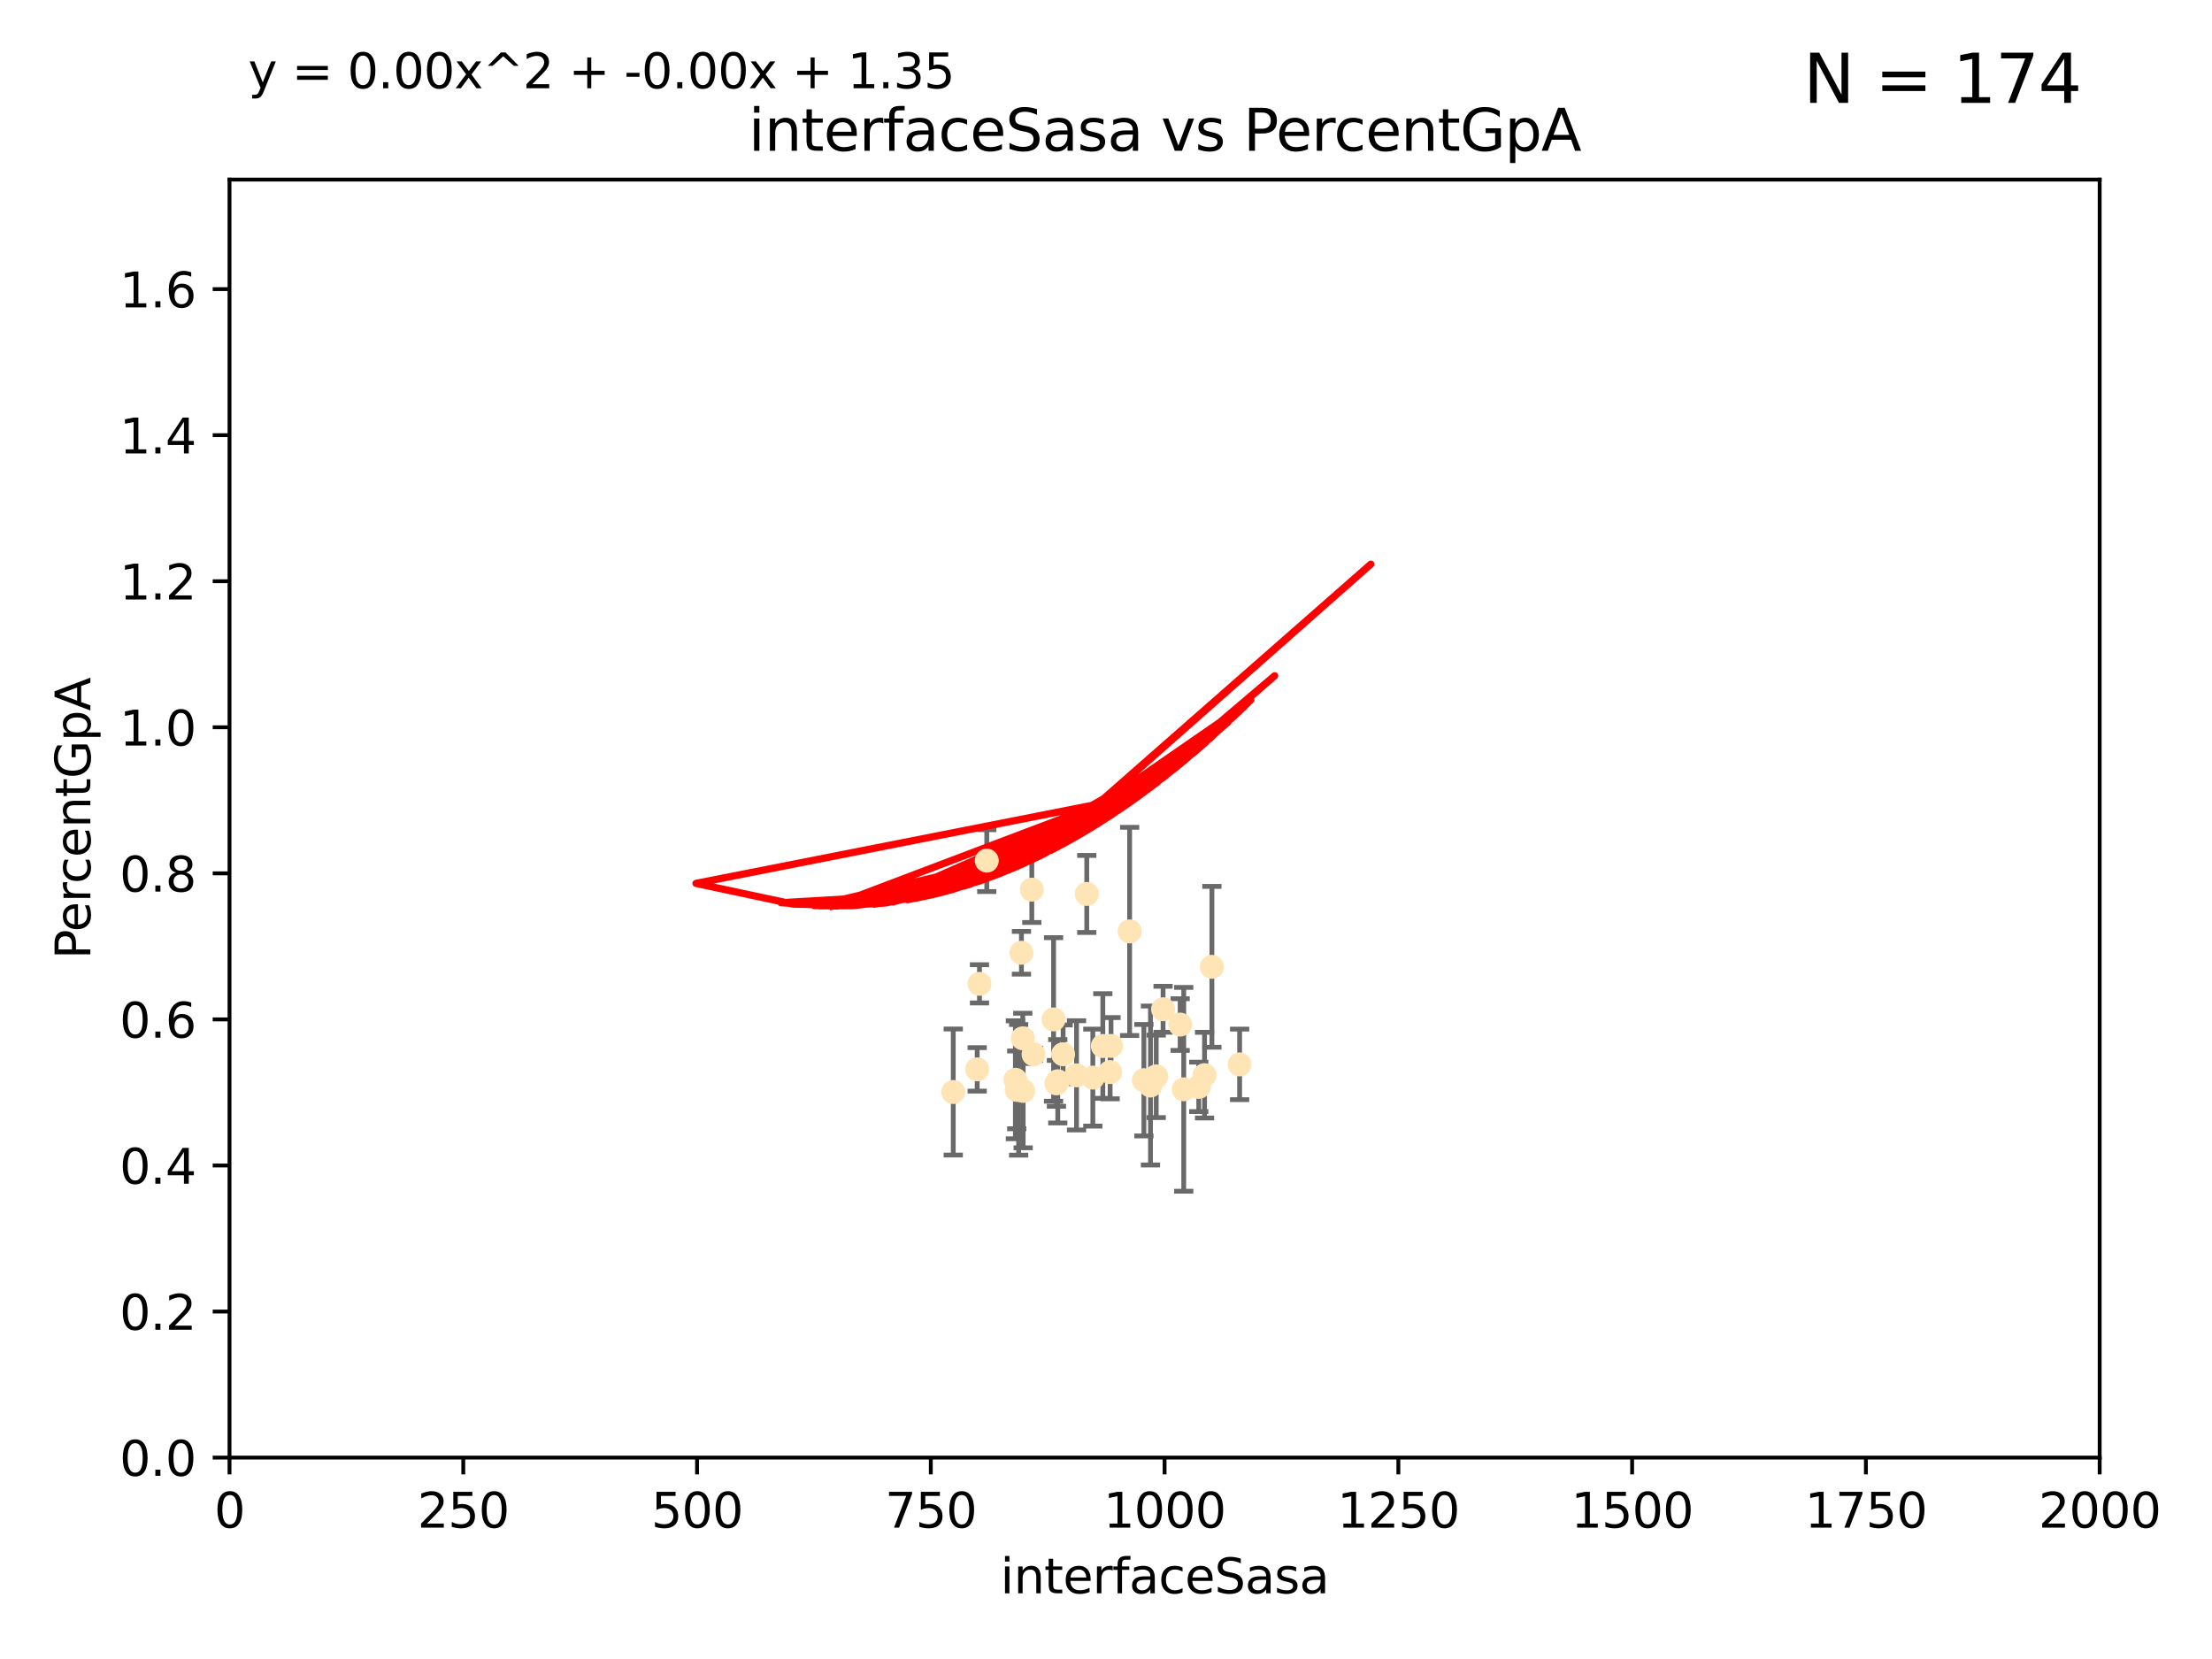 <?xml version="1.0" encoding="utf-8" standalone="no"?>
<!DOCTYPE svg PUBLIC "-//W3C//DTD SVG 1.1//EN"
  "http://www.w3.org/Graphics/SVG/1.1/DTD/svg11.dtd">
<svg xmlns:xlink="http://www.w3.org/1999/xlink" width="460.8pt" height="345.6pt" viewBox="0 0 460.8 345.6" xmlns="http://www.w3.org/2000/svg" version="1.1">
 <defs>
  <style type="text/css">*{stroke-linejoin: round; stroke-linecap: butt}</style>
 </defs>
 <g id="figure_1">
  <g id="patch_1">
   <path d="M 0 345.6 
L 460.8 345.6 
L 460.8 0 
L 0 0 
z
" style="fill: #ffffff"/>
  </g>
  <g id="axes_1">
   <g id="patch_2">
    <path d="M 47.81 303.64 
L 437.4 303.64 
L 437.4 37.411 
L 47.81 37.411 
z
" style="fill: #ffffff"/>
   </g>
   <g id="PathCollection_1">
    <defs>
     <path id="m15c757bbe6" d="M 0 1.118 
C 0.297 1.118 0.581 1 0.791 0.791 
C 1 0.581 1.118 0.297 1.118 0 
C 1.118 -0.297 1 -0.581 0.791 -0.791 
C 0.581 -1 0.297 -1.118 0 -1.118 
C -0.297 -1.118 -0.581 -1 -0.791 -0.791 
C -1 -0.581 -1.118 -0.297 -1.118 0 
C -1.118 0.297 -1 0.581 -0.791 0.791 
C -0.581 1 -0.297 1.118 0 1.118 
z
" style="stroke: #ffe4b5"/>
    </defs>
    <g clip-path="url(#pe34638063a)">
     <use xlink:href="#m15c757bbe6" x="249.725" y="226.411" style="fill: #ffe4b5; stroke: #ffe4b5"/>
     <use xlink:href="#m15c757bbe6" x="258.235" y="221.731" style="fill: #ffe4b5; stroke: #ffe4b5"/>
     <use xlink:href="#m15c757bbe6" x="226.392" y="186.224" style="fill: #ffe4b5; stroke: #ffe4b5"/>
     <use xlink:href="#m15c757bbe6" x="250.931" y="223.977" style="fill: #ffe4b5; stroke: #ffe4b5"/>
     <use xlink:href="#m15c757bbe6" x="220.354" y="225.249" style="fill: #ffe4b5; stroke: #ffe4b5"/>
     <use xlink:href="#m15c757bbe6" x="221.466" y="219.624" style="fill: #ffe4b5; stroke: #ffe4b5"/>
     <use xlink:href="#m15c757bbe6" x="239.666" y="226.135" style="fill: #ffe4b5; stroke: #ffe4b5"/>
     <use xlink:href="#m15c757bbe6" x="205.561" y="179.285" style="fill: #ffe4b5; stroke: #ffe4b5"/>
     <use xlink:href="#m15c757bbe6" x="227.656" y="224.484" style="fill: #ffe4b5; stroke: #ffe4b5"/>
     <use xlink:href="#m15c757bbe6" x="231.256" y="223.332" style="fill: #ffe4b5; stroke: #ffe4b5"/>
     <use xlink:href="#m15c757bbe6" x="220.073" y="225.686" style="fill: #ffe4b5; stroke: #ffe4b5"/>
     <use xlink:href="#m15c757bbe6" x="242.291" y="210.247" style="fill: #ffe4b5; stroke: #ffe4b5"/>
     <use xlink:href="#m15c757bbe6" x="215.312" y="219.631" style="fill: #ffe4b5; stroke: #ffe4b5"/>
     <use xlink:href="#m15c757bbe6" x="212.786" y="198.481" style="fill: #ffe4b5; stroke: #ffe4b5"/>
     <use xlink:href="#m15c757bbe6" x="204.043" y="204.951" style="fill: #ffe4b5; stroke: #ffe4b5"/>
     <use xlink:href="#m15c757bbe6" x="213.062" y="216.303" style="fill: #ffe4b5; stroke: #ffe4b5"/>
     <use xlink:href="#m15c757bbe6" x="212.201" y="227.029" style="fill: #ffe4b5; stroke: #ffe4b5"/>
     <use xlink:href="#m15c757bbe6" x="238.296" y="225.021" style="fill: #ffe4b5; stroke: #ffe4b5"/>
     <use xlink:href="#m15c757bbe6" x="211.804" y="227.043" style="fill: #ffe4b5; stroke: #ffe4b5"/>
     <use xlink:href="#m15c757bbe6" x="231.445" y="217.887" style="fill: #ffe4b5; stroke: #ffe4b5"/>
     <use xlink:href="#m15c757bbe6" x="235.322" y="194.031" style="fill: #ffe4b5; stroke: #ffe4b5"/>
     <use xlink:href="#m15c757bbe6" x="246.594" y="226.92" style="fill: #ffe4b5; stroke: #ffe4b5"/>
     <use xlink:href="#m15c757bbe6" x="211.525" y="224.942" style="fill: #ffe4b5; stroke: #ffe4b5"/>
     <use xlink:href="#m15c757bbe6" x="240.862" y="224.228" style="fill: #ffe4b5; stroke: #ffe4b5"/>
     <use xlink:href="#m15c757bbe6" x="229.739" y="217.903" style="fill: #ffe4b5; stroke: #ffe4b5"/>
     <use xlink:href="#m15c757bbe6" x="214.944" y="185.331" style="fill: #ffe4b5; stroke: #ffe4b5"/>
     <use xlink:href="#m15c757bbe6" x="213.144" y="227.252" style="fill: #ffe4b5; stroke: #ffe4b5"/>
     <use xlink:href="#m15c757bbe6" x="224.261" y="224.019" style="fill: #ffe4b5; stroke: #ffe4b5"/>
     <use xlink:href="#m15c757bbe6" x="245.848" y="213.437" style="fill: #ffe4b5; stroke: #ffe4b5"/>
     <use xlink:href="#m15c757bbe6" x="252.462" y="201.405" style="fill: #ffe4b5; stroke: #ffe4b5"/>
     <use xlink:href="#m15c757bbe6" x="198.581" y="227.487" style="fill: #ffe4b5; stroke: #ffe4b5"/>
     <use xlink:href="#m15c757bbe6" x="203.566" y="222.767" style="fill: #ffe4b5; stroke: #ffe4b5"/>
     <use xlink:href="#m15c757bbe6" x="219.479" y="212.364" style="fill: #ffe4b5; stroke: #ffe4b5"/>
    </g>
   </g>
   <g id="matplotlib.axis_1">
    <g id="xtick_1">
     <g id="line2d_1">
      <defs>
       <path id="m68bff358d7" d="M 0 0 
L 0 3.5 
" style="stroke: #000000; stroke-width: 0.8"/>
      </defs>
      <g>
       <use xlink:href="#m68bff358d7" x="47.81" y="303.64" style="stroke: #000000; stroke-width: 0.8"/>
      </g>
     </g>
     <g id="text_1">
      <!-- 0 -->
      <g transform="translate(44.629 318.238)scale(0.1 -0.1)">
       <defs>
        <path id="DejaVuSans-30" d="M 2034 4250 
Q 1547 4250 1301 3770 
Q 1056 3291 1056 2328 
Q 1056 1369 1301 889 
Q 1547 409 2034 409 
Q 2525 409 2770 889 
Q 3016 1369 3016 2328 
Q 3016 3291 2770 3770 
Q 2525 4250 2034 4250 
z
M 2034 4750 
Q 2819 4750 3233 4129 
Q 3647 3509 3647 2328 
Q 3647 1150 3233 529 
Q 2819 -91 2034 -91 
Q 1250 -91 836 529 
Q 422 1150 422 2328 
Q 422 3509 836 4129 
Q 1250 4750 2034 4750 
z
" transform="scale(0.016)"/>
       </defs>
       <use xlink:href="#DejaVuSans-30"/>
      </g>
     </g>
    </g>
    <g id="xtick_2">
     <g id="line2d_2">
      <g>
       <use xlink:href="#m68bff358d7" x="96.509" y="303.64" style="stroke: #000000; stroke-width: 0.8"/>
      </g>
     </g>
     <g id="text_2">
      <!-- 250 -->
      <g transform="translate(86.965 318.238)scale(0.1 -0.1)">
       <defs>
        <path id="DejaVuSans-32" d="M 1228 531 
L 3431 531 
L 3431 0 
L 469 0 
L 469 531 
Q 828 903 1448 1529 
Q 2069 2156 2228 2338 
Q 2531 2678 2651 2914 
Q 2772 3150 2772 3378 
Q 2772 3750 2511 3984 
Q 2250 4219 1831 4219 
Q 1534 4219 1204 4116 
Q 875 4013 500 3803 
L 500 4441 
Q 881 4594 1212 4672 
Q 1544 4750 1819 4750 
Q 2544 4750 2975 4387 
Q 3406 4025 3406 3419 
Q 3406 3131 3298 2873 
Q 3191 2616 2906 2266 
Q 2828 2175 2409 1742 
Q 1991 1309 1228 531 
z
" transform="scale(0.016)"/>
        <path id="DejaVuSans-35" d="M 691 4666 
L 3169 4666 
L 3169 4134 
L 1269 4134 
L 1269 2991 
Q 1406 3038 1543 3061 
Q 1681 3084 1819 3084 
Q 2600 3084 3056 2656 
Q 3513 2228 3513 1497 
Q 3513 744 3044 326 
Q 2575 -91 1722 -91 
Q 1428 -91 1123 -41 
Q 819 9 494 109 
L 494 744 
Q 775 591 1075 516 
Q 1375 441 1709 441 
Q 2250 441 2565 725 
Q 2881 1009 2881 1497 
Q 2881 1984 2565 2268 
Q 2250 2553 1709 2553 
Q 1456 2553 1204 2497 
Q 953 2441 691 2322 
L 691 4666 
z
" transform="scale(0.016)"/>
       </defs>
       <use xlink:href="#DejaVuSans-32"/>
       <use xlink:href="#DejaVuSans-35" x="63.623"/>
       <use xlink:href="#DejaVuSans-30" x="127.246"/>
      </g>
     </g>
    </g>
    <g id="xtick_3">
     <g id="line2d_3">
      <g>
       <use xlink:href="#m68bff358d7" x="145.208" y="303.64" style="stroke: #000000; stroke-width: 0.8"/>
      </g>
     </g>
     <g id="text_3">
      <!-- 500 -->
      <g transform="translate(135.664 318.238)scale(0.1 -0.1)">
       <use xlink:href="#DejaVuSans-35"/>
       <use xlink:href="#DejaVuSans-30" x="63.623"/>
       <use xlink:href="#DejaVuSans-30" x="127.246"/>
      </g>
     </g>
    </g>
    <g id="xtick_4">
     <g id="line2d_4">
      <g>
       <use xlink:href="#m68bff358d7" x="193.906" y="303.64" style="stroke: #000000; stroke-width: 0.8"/>
      </g>
     </g>
     <g id="text_4">
      <!-- 750 -->
      <g transform="translate(184.363 318.238)scale(0.1 -0.1)">
       <defs>
        <path id="DejaVuSans-37" d="M 525 4666 
L 3525 4666 
L 3525 4397 
L 1831 0 
L 1172 0 
L 2766 4134 
L 525 4134 
L 525 4666 
z
" transform="scale(0.016)"/>
       </defs>
       <use xlink:href="#DejaVuSans-37"/>
       <use xlink:href="#DejaVuSans-35" x="63.623"/>
       <use xlink:href="#DejaVuSans-30" x="127.246"/>
      </g>
     </g>
    </g>
    <g id="xtick_5">
     <g id="line2d_5">
      <g>
       <use xlink:href="#m68bff358d7" x="242.605" y="303.64" style="stroke: #000000; stroke-width: 0.8"/>
      </g>
     </g>
     <g id="text_5">
      <!-- 1000 -->
      <g transform="translate(229.88 318.238)scale(0.1 -0.1)">
       <defs>
        <path id="DejaVuSans-31" d="M 794 531 
L 1825 531 
L 1825 4091 
L 703 3866 
L 703 4441 
L 1819 4666 
L 2450 4666 
L 2450 531 
L 3481 531 
L 3481 0 
L 794 0 
L 794 531 
z
" transform="scale(0.016)"/>
       </defs>
       <use xlink:href="#DejaVuSans-31"/>
       <use xlink:href="#DejaVuSans-30" x="63.623"/>
       <use xlink:href="#DejaVuSans-30" x="127.246"/>
       <use xlink:href="#DejaVuSans-30" x="190.869"/>
      </g>
     </g>
    </g>
    <g id="xtick_6">
     <g id="line2d_6">
      <g>
       <use xlink:href="#m68bff358d7" x="291.304" y="303.64" style="stroke: #000000; stroke-width: 0.8"/>
      </g>
     </g>
     <g id="text_6">
      <!-- 1250 -->
      <g transform="translate(278.579 318.238)scale(0.1 -0.1)">
       <use xlink:href="#DejaVuSans-31"/>
       <use xlink:href="#DejaVuSans-32" x="63.623"/>
       <use xlink:href="#DejaVuSans-35" x="127.246"/>
       <use xlink:href="#DejaVuSans-30" x="190.869"/>
      </g>
     </g>
    </g>
    <g id="xtick_7">
     <g id="line2d_7">
      <g>
       <use xlink:href="#m68bff358d7" x="340.002" y="303.64" style="stroke: #000000; stroke-width: 0.8"/>
      </g>
     </g>
     <g id="text_7">
      <!-- 1500 -->
      <g transform="translate(327.277 318.238)scale(0.1 -0.1)">
       <use xlink:href="#DejaVuSans-31"/>
       <use xlink:href="#DejaVuSans-35" x="63.623"/>
       <use xlink:href="#DejaVuSans-30" x="127.246"/>
       <use xlink:href="#DejaVuSans-30" x="190.869"/>
      </g>
     </g>
    </g>
    <g id="xtick_8">
     <g id="line2d_8">
      <g>
       <use xlink:href="#m68bff358d7" x="388.701" y="303.64" style="stroke: #000000; stroke-width: 0.8"/>
      </g>
     </g>
     <g id="text_8">
      <!-- 1750 -->
      <g transform="translate(375.976 318.238)scale(0.1 -0.1)">
       <use xlink:href="#DejaVuSans-31"/>
       <use xlink:href="#DejaVuSans-37" x="63.623"/>
       <use xlink:href="#DejaVuSans-35" x="127.246"/>
       <use xlink:href="#DejaVuSans-30" x="190.869"/>
      </g>
     </g>
    </g>
    <g id="xtick_9">
     <g id="line2d_9">
      <g>
       <use xlink:href="#m68bff358d7" x="437.4" y="303.64" style="stroke: #000000; stroke-width: 0.8"/>
      </g>
     </g>
     <g id="text_9">
      <!-- 2000 -->
      <g transform="translate(424.675 318.238)scale(0.1 -0.1)">
       <use xlink:href="#DejaVuSans-32"/>
       <use xlink:href="#DejaVuSans-30" x="63.623"/>
       <use xlink:href="#DejaVuSans-30" x="127.246"/>
       <use xlink:href="#DejaVuSans-30" x="190.869"/>
      </g>
     </g>
    </g>
    <g id="text_10">
     <!-- interfaceSasa -->
     <g transform="translate(208.398 331.917)scale(0.1 -0.1)">
      <defs>
       <path id="DejaVuSans-69" d="M 603 3500 
L 1178 3500 
L 1178 0 
L 603 0 
L 603 3500 
z
M 603 4863 
L 1178 4863 
L 1178 4134 
L 603 4134 
L 603 4863 
z
" transform="scale(0.016)"/>
       <path id="DejaVuSans-6e" d="M 3513 2113 
L 3513 0 
L 2938 0 
L 2938 2094 
Q 2938 2591 2744 2837 
Q 2550 3084 2163 3084 
Q 1697 3084 1428 2787 
Q 1159 2491 1159 1978 
L 1159 0 
L 581 0 
L 581 3500 
L 1159 3500 
L 1159 2956 
Q 1366 3272 1645 3428 
Q 1925 3584 2291 3584 
Q 2894 3584 3203 3211 
Q 3513 2838 3513 2113 
z
" transform="scale(0.016)"/>
       <path id="DejaVuSans-74" d="M 1172 4494 
L 1172 3500 
L 2356 3500 
L 2356 3053 
L 1172 3053 
L 1172 1153 
Q 1172 725 1289 603 
Q 1406 481 1766 481 
L 2356 481 
L 2356 0 
L 1766 0 
Q 1100 0 847 248 
Q 594 497 594 1153 
L 594 3053 
L 172 3053 
L 172 3500 
L 594 3500 
L 594 4494 
L 1172 4494 
z
" transform="scale(0.016)"/>
       <path id="DejaVuSans-65" d="M 3597 1894 
L 3597 1613 
L 953 1613 
Q 991 1019 1311 708 
Q 1631 397 2203 397 
Q 2534 397 2845 478 
Q 3156 559 3463 722 
L 3463 178 
Q 3153 47 2828 -22 
Q 2503 -91 2169 -91 
Q 1331 -91 842 396 
Q 353 884 353 1716 
Q 353 2575 817 3079 
Q 1281 3584 2069 3584 
Q 2775 3584 3186 3129 
Q 3597 2675 3597 1894 
z
M 3022 2063 
Q 3016 2534 2758 2815 
Q 2500 3097 2075 3097 
Q 1594 3097 1305 2825 
Q 1016 2553 972 2059 
L 3022 2063 
z
" transform="scale(0.016)"/>
       <path id="DejaVuSans-72" d="M 2631 2963 
Q 2534 3019 2420 3045 
Q 2306 3072 2169 3072 
Q 1681 3072 1420 2755 
Q 1159 2438 1159 1844 
L 1159 0 
L 581 0 
L 581 3500 
L 1159 3500 
L 1159 2956 
Q 1341 3275 1631 3429 
Q 1922 3584 2338 3584 
Q 2397 3584 2469 3576 
Q 2541 3569 2628 3553 
L 2631 2963 
z
" transform="scale(0.016)"/>
       <path id="DejaVuSans-66" d="M 2375 4863 
L 2375 4384 
L 1825 4384 
Q 1516 4384 1395 4259 
Q 1275 4134 1275 3809 
L 1275 3500 
L 2222 3500 
L 2222 3053 
L 1275 3053 
L 1275 0 
L 697 0 
L 697 3053 
L 147 3053 
L 147 3500 
L 697 3500 
L 697 3744 
Q 697 4328 969 4595 
Q 1241 4863 1831 4863 
L 2375 4863 
z
" transform="scale(0.016)"/>
       <path id="DejaVuSans-61" d="M 2194 1759 
Q 1497 1759 1228 1600 
Q 959 1441 959 1056 
Q 959 750 1161 570 
Q 1363 391 1709 391 
Q 2188 391 2477 730 
Q 2766 1069 2766 1631 
L 2766 1759 
L 2194 1759 
z
M 3341 1997 
L 3341 0 
L 2766 0 
L 2766 531 
Q 2569 213 2275 61 
Q 1981 -91 1556 -91 
Q 1019 -91 701 211 
Q 384 513 384 1019 
Q 384 1609 779 1909 
Q 1175 2209 1959 2209 
L 2766 2209 
L 2766 2266 
Q 2766 2663 2505 2880 
Q 2244 3097 1772 3097 
Q 1472 3097 1187 3025 
Q 903 2953 641 2809 
L 641 3341 
Q 956 3463 1253 3523 
Q 1550 3584 1831 3584 
Q 2591 3584 2966 3190 
Q 3341 2797 3341 1997 
z
" transform="scale(0.016)"/>
       <path id="DejaVuSans-63" d="M 3122 3366 
L 3122 2828 
Q 2878 2963 2633 3030 
Q 2388 3097 2138 3097 
Q 1578 3097 1268 2742 
Q 959 2388 959 1747 
Q 959 1106 1268 751 
Q 1578 397 2138 397 
Q 2388 397 2633 464 
Q 2878 531 3122 666 
L 3122 134 
Q 2881 22 2623 -34 
Q 2366 -91 2075 -91 
Q 1284 -91 818 406 
Q 353 903 353 1747 
Q 353 2603 823 3093 
Q 1294 3584 2113 3584 
Q 2378 3584 2631 3529 
Q 2884 3475 3122 3366 
z
" transform="scale(0.016)"/>
       <path id="DejaVuSans-53" d="M 3425 4513 
L 3425 3897 
Q 3066 4069 2747 4153 
Q 2428 4238 2131 4238 
Q 1616 4238 1336 4038 
Q 1056 3838 1056 3469 
Q 1056 3159 1242 3001 
Q 1428 2844 1947 2747 
L 2328 2669 
Q 3034 2534 3370 2195 
Q 3706 1856 3706 1288 
Q 3706 609 3251 259 
Q 2797 -91 1919 -91 
Q 1588 -91 1214 -16 
Q 841 59 441 206 
L 441 856 
Q 825 641 1194 531 
Q 1563 422 1919 422 
Q 2459 422 2753 634 
Q 3047 847 3047 1241 
Q 3047 1584 2836 1778 
Q 2625 1972 2144 2069 
L 1759 2144 
Q 1053 2284 737 2584 
Q 422 2884 422 3419 
Q 422 4038 858 4394 
Q 1294 4750 2059 4750 
Q 2388 4750 2728 4690 
Q 3069 4631 3425 4513 
z
" transform="scale(0.016)"/>
       <path id="DejaVuSans-73" d="M 2834 3397 
L 2834 2853 
Q 2591 2978 2328 3040 
Q 2066 3103 1784 3103 
Q 1356 3103 1142 2972 
Q 928 2841 928 2578 
Q 928 2378 1081 2264 
Q 1234 2150 1697 2047 
L 1894 2003 
Q 2506 1872 2764 1633 
Q 3022 1394 3022 966 
Q 3022 478 2636 193 
Q 2250 -91 1575 -91 
Q 1294 -91 989 -36 
Q 684 19 347 128 
L 347 722 
Q 666 556 975 473 
Q 1284 391 1588 391 
Q 1994 391 2212 530 
Q 2431 669 2431 922 
Q 2431 1156 2273 1281 
Q 2116 1406 1581 1522 
L 1381 1569 
Q 847 1681 609 1914 
Q 372 2147 372 2553 
Q 372 3047 722 3315 
Q 1072 3584 1716 3584 
Q 2034 3584 2315 3537 
Q 2597 3491 2834 3397 
z
" transform="scale(0.016)"/>
      </defs>
      <use xlink:href="#DejaVuSans-69"/>
      <use xlink:href="#DejaVuSans-6e" x="27.783"/>
      <use xlink:href="#DejaVuSans-74" x="91.162"/>
      <use xlink:href="#DejaVuSans-65" x="130.371"/>
      <use xlink:href="#DejaVuSans-72" x="191.895"/>
      <use xlink:href="#DejaVuSans-66" x="233.008"/>
      <use xlink:href="#DejaVuSans-61" x="268.213"/>
      <use xlink:href="#DejaVuSans-63" x="329.492"/>
      <use xlink:href="#DejaVuSans-65" x="384.473"/>
      <use xlink:href="#DejaVuSans-53" x="445.996"/>
      <use xlink:href="#DejaVuSans-61" x="509.473"/>
      <use xlink:href="#DejaVuSans-73" x="570.752"/>
      <use xlink:href="#DejaVuSans-61" x="622.852"/>
     </g>
    </g>
   </g>
   <g id="matplotlib.axis_2">
    <g id="ytick_1">
     <g id="line2d_10">
      <defs>
       <path id="me54476afde" d="M 0 0 
L -3.5 0 
" style="stroke: #000000; stroke-width: 0.8"/>
      </defs>
      <g>
       <use xlink:href="#me54476afde" x="47.81" y="303.64" style="stroke: #000000; stroke-width: 0.8"/>
      </g>
     </g>
     <g id="text_11">
      <!-- 0.0 -->
      <g transform="translate(24.907 307.439)scale(0.1 -0.1)">
       <defs>
        <path id="DejaVuSans-2e" d="M 684 794 
L 1344 794 
L 1344 0 
L 684 0 
L 684 794 
z
" transform="scale(0.016)"/>
       </defs>
       <use xlink:href="#DejaVuSans-30"/>
       <use xlink:href="#DejaVuSans-2e" x="63.623"/>
       <use xlink:href="#DejaVuSans-30" x="95.41"/>
      </g>
     </g>
    </g>
    <g id="ytick_2">
     <g id="line2d_11">
      <g>
       <use xlink:href="#me54476afde" x="47.81" y="273.214" style="stroke: #000000; stroke-width: 0.8"/>
      </g>
     </g>
     <g id="text_12">
      <!-- 0.2 -->
      <g transform="translate(24.907 277.013)scale(0.1 -0.1)">
       <use xlink:href="#DejaVuSans-30"/>
       <use xlink:href="#DejaVuSans-2e" x="63.623"/>
       <use xlink:href="#DejaVuSans-32" x="95.41"/>
      </g>
     </g>
    </g>
    <g id="ytick_3">
     <g id="line2d_12">
      <g>
       <use xlink:href="#me54476afde" x="47.81" y="242.788" style="stroke: #000000; stroke-width: 0.8"/>
      </g>
     </g>
     <g id="text_13">
      <!-- 0.4 -->
      <g transform="translate(24.907 246.587)scale(0.1 -0.1)">
       <defs>
        <path id="DejaVuSans-34" d="M 2419 4116 
L 825 1625 
L 2419 1625 
L 2419 4116 
z
M 2253 4666 
L 3047 4666 
L 3047 1625 
L 3713 1625 
L 3713 1100 
L 3047 1100 
L 3047 0 
L 2419 0 
L 2419 1100 
L 313 1100 
L 313 1709 
L 2253 4666 
z
" transform="scale(0.016)"/>
       </defs>
       <use xlink:href="#DejaVuSans-30"/>
       <use xlink:href="#DejaVuSans-2e" x="63.623"/>
       <use xlink:href="#DejaVuSans-34" x="95.41"/>
      </g>
     </g>
    </g>
    <g id="ytick_4">
     <g id="line2d_13">
      <g>
       <use xlink:href="#me54476afde" x="47.81" y="212.362" style="stroke: #000000; stroke-width: 0.8"/>
      </g>
     </g>
     <g id="text_14">
      <!-- 0.6 -->
      <g transform="translate(24.907 216.161)scale(0.1 -0.1)">
       <defs>
        <path id="DejaVuSans-36" d="M 2113 2584 
Q 1688 2584 1439 2293 
Q 1191 2003 1191 1497 
Q 1191 994 1439 701 
Q 1688 409 2113 409 
Q 2538 409 2786 701 
Q 3034 994 3034 1497 
Q 3034 2003 2786 2293 
Q 2538 2584 2113 2584 
z
M 3366 4563 
L 3366 3988 
Q 3128 4100 2886 4159 
Q 2644 4219 2406 4219 
Q 1781 4219 1451 3797 
Q 1122 3375 1075 2522 
Q 1259 2794 1537 2939 
Q 1816 3084 2150 3084 
Q 2853 3084 3261 2657 
Q 3669 2231 3669 1497 
Q 3669 778 3244 343 
Q 2819 -91 2113 -91 
Q 1303 -91 875 529 
Q 447 1150 447 2328 
Q 447 3434 972 4092 
Q 1497 4750 2381 4750 
Q 2619 4750 2861 4703 
Q 3103 4656 3366 4563 
z
" transform="scale(0.016)"/>
       </defs>
       <use xlink:href="#DejaVuSans-30"/>
       <use xlink:href="#DejaVuSans-2e" x="63.623"/>
       <use xlink:href="#DejaVuSans-36" x="95.41"/>
      </g>
     </g>
    </g>
    <g id="ytick_5">
     <g id="line2d_14">
      <g>
       <use xlink:href="#me54476afde" x="47.81" y="181.935" style="stroke: #000000; stroke-width: 0.8"/>
      </g>
     </g>
     <g id="text_15">
      <!-- 0.8 -->
      <g transform="translate(24.907 185.735)scale(0.1 -0.1)">
       <defs>
        <path id="DejaVuSans-38" d="M 2034 2216 
Q 1584 2216 1326 1975 
Q 1069 1734 1069 1313 
Q 1069 891 1326 650 
Q 1584 409 2034 409 
Q 2484 409 2743 651 
Q 3003 894 3003 1313 
Q 3003 1734 2745 1975 
Q 2488 2216 2034 2216 
z
M 1403 2484 
Q 997 2584 770 2862 
Q 544 3141 544 3541 
Q 544 4100 942 4425 
Q 1341 4750 2034 4750 
Q 2731 4750 3128 4425 
Q 3525 4100 3525 3541 
Q 3525 3141 3298 2862 
Q 3072 2584 2669 2484 
Q 3125 2378 3379 2068 
Q 3634 1759 3634 1313 
Q 3634 634 3220 271 
Q 2806 -91 2034 -91 
Q 1263 -91 848 271 
Q 434 634 434 1313 
Q 434 1759 690 2068 
Q 947 2378 1403 2484 
z
M 1172 3481 
Q 1172 3119 1398 2916 
Q 1625 2713 2034 2713 
Q 2441 2713 2670 2916 
Q 2900 3119 2900 3481 
Q 2900 3844 2670 4047 
Q 2441 4250 2034 4250 
Q 1625 4250 1398 4047 
Q 1172 3844 1172 3481 
z
" transform="scale(0.016)"/>
       </defs>
       <use xlink:href="#DejaVuSans-30"/>
       <use xlink:href="#DejaVuSans-2e" x="63.623"/>
       <use xlink:href="#DejaVuSans-38" x="95.41"/>
      </g>
     </g>
    </g>
    <g id="ytick_6">
     <g id="line2d_15">
      <g>
       <use xlink:href="#me54476afde" x="47.81" y="151.509" style="stroke: #000000; stroke-width: 0.8"/>
      </g>
     </g>
     <g id="text_16">
      <!-- 1.0 -->
      <g transform="translate(24.907 155.308)scale(0.1 -0.1)">
       <use xlink:href="#DejaVuSans-31"/>
       <use xlink:href="#DejaVuSans-2e" x="63.623"/>
       <use xlink:href="#DejaVuSans-30" x="95.41"/>
      </g>
     </g>
    </g>
    <g id="ytick_7">
     <g id="line2d_16">
      <g>
       <use xlink:href="#me54476afde" x="47.81" y="121.083" style="stroke: #000000; stroke-width: 0.8"/>
      </g>
     </g>
     <g id="text_17">
      <!-- 1.2 -->
      <g transform="translate(24.907 124.882)scale(0.1 -0.1)">
       <use xlink:href="#DejaVuSans-31"/>
       <use xlink:href="#DejaVuSans-2e" x="63.623"/>
       <use xlink:href="#DejaVuSans-32" x="95.41"/>
      </g>
     </g>
    </g>
    <g id="ytick_8">
     <g id="line2d_17">
      <g>
       <use xlink:href="#me54476afde" x="47.81" y="90.657" style="stroke: #000000; stroke-width: 0.8"/>
      </g>
     </g>
     <g id="text_18">
      <!-- 1.4 -->
      <g transform="translate(24.907 94.456)scale(0.1 -0.1)">
       <use xlink:href="#DejaVuSans-31"/>
       <use xlink:href="#DejaVuSans-2e" x="63.623"/>
       <use xlink:href="#DejaVuSans-34" x="95.41"/>
      </g>
     </g>
    </g>
    <g id="ytick_9">
     <g id="line2d_18">
      <g>
       <use xlink:href="#me54476afde" x="47.81" y="60.231" style="stroke: #000000; stroke-width: 0.8"/>
      </g>
     </g>
     <g id="text_19">
      <!-- 1.6 -->
      <g transform="translate(24.907 64.03)scale(0.1 -0.1)">
       <use xlink:href="#DejaVuSans-31"/>
       <use xlink:href="#DejaVuSans-2e" x="63.623"/>
       <use xlink:href="#DejaVuSans-36" x="95.41"/>
      </g>
     </g>
    </g>
    <g id="text_20">
     <!-- PercentGpA -->
     <g transform="translate(18.827 199.802)rotate(-90)scale(0.1 -0.1)">
      <defs>
       <path id="DejaVuSans-50" d="M 1259 4147 
L 1259 2394 
L 2053 2394 
Q 2494 2394 2734 2622 
Q 2975 2850 2975 3272 
Q 2975 3691 2734 3919 
Q 2494 4147 2053 4147 
L 1259 4147 
z
M 628 4666 
L 2053 4666 
Q 2838 4666 3239 4311 
Q 3641 3956 3641 3272 
Q 3641 2581 3239 2228 
Q 2838 1875 2053 1875 
L 1259 1875 
L 1259 0 
L 628 0 
L 628 4666 
z
" transform="scale(0.016)"/>
       <path id="DejaVuSans-47" d="M 3809 666 
L 3809 1919 
L 2778 1919 
L 2778 2438 
L 4434 2438 
L 4434 434 
Q 4069 175 3628 42 
Q 3188 -91 2688 -91 
Q 1594 -91 976 548 
Q 359 1188 359 2328 
Q 359 3472 976 4111 
Q 1594 4750 2688 4750 
Q 3144 4750 3555 4637 
Q 3966 4525 4313 4306 
L 4313 3634 
Q 3963 3931 3569 4081 
Q 3175 4231 2741 4231 
Q 1884 4231 1454 3753 
Q 1025 3275 1025 2328 
Q 1025 1384 1454 906 
Q 1884 428 2741 428 
Q 3075 428 3337 486 
Q 3600 544 3809 666 
z
" transform="scale(0.016)"/>
       <path id="DejaVuSans-70" d="M 1159 525 
L 1159 -1331 
L 581 -1331 
L 581 3500 
L 1159 3500 
L 1159 2969 
Q 1341 3281 1617 3432 
Q 1894 3584 2278 3584 
Q 2916 3584 3314 3078 
Q 3713 2572 3713 1747 
Q 3713 922 3314 415 
Q 2916 -91 2278 -91 
Q 1894 -91 1617 61 
Q 1341 213 1159 525 
z
M 3116 1747 
Q 3116 2381 2855 2742 
Q 2594 3103 2138 3103 
Q 1681 3103 1420 2742 
Q 1159 2381 1159 1747 
Q 1159 1113 1420 752 
Q 1681 391 2138 391 
Q 2594 391 2855 752 
Q 3116 1113 3116 1747 
z
" transform="scale(0.016)"/>
       <path id="DejaVuSans-41" d="M 2188 4044 
L 1331 1722 
L 3047 1722 
L 2188 4044 
z
M 1831 4666 
L 2547 4666 
L 4325 0 
L 3669 0 
L 3244 1197 
L 1141 1197 
L 716 0 
L 50 0 
L 1831 4666 
z
" transform="scale(0.016)"/>
      </defs>
      <use xlink:href="#DejaVuSans-50"/>
      <use xlink:href="#DejaVuSans-65" x="56.678"/>
      <use xlink:href="#DejaVuSans-72" x="118.201"/>
      <use xlink:href="#DejaVuSans-63" x="157.064"/>
      <use xlink:href="#DejaVuSans-65" x="212.045"/>
      <use xlink:href="#DejaVuSans-6e" x="273.568"/>
      <use xlink:href="#DejaVuSans-74" x="336.947"/>
      <use xlink:href="#DejaVuSans-47" x="376.156"/>
      <use xlink:href="#DejaVuSans-70" x="453.646"/>
      <use xlink:href="#DejaVuSans-41" x="517.123"/>
     </g>
    </g>
   </g>
   <g id="LineCollection_1">
    <path d="M 249.725 231.559 
L 249.725 221.262 
" clip-path="url(#pe34638063a)" style="fill: none; stroke: #696969"/>
    <path d="M 258.235 229.083 
L 258.235 214.379 
" clip-path="url(#pe34638063a)" style="fill: none; stroke: #696969"/>
    <path d="M 226.392 194.25 
L 226.392 178.199 
" clip-path="url(#pe34638063a)" style="fill: none; stroke: #696969"/>
    <path d="M 250.931 232.904 
L 250.931 215.05 
" clip-path="url(#pe34638063a)" style="fill: none; stroke: #696969"/>
    <path d="M 220.354 233.934 
L 220.354 216.564 
" clip-path="url(#pe34638063a)" style="fill: none; stroke: #696969"/>
    <path d="M 221.466 225.731 
L 221.466 213.516 
" clip-path="url(#pe34638063a)" style="fill: none; stroke: #696969"/>
    <path d="M 239.666 242.688 
L 239.666 209.582 
" clip-path="url(#pe34638063a)" style="fill: none; stroke: #696969"/>
    <path d="M 205.561 185.727 
L 205.561 172.842 
" clip-path="url(#pe34638063a)" style="fill: none; stroke: #696969"/>
    <path d="M 227.656 234.588 
L 227.656 214.38 
" clip-path="url(#pe34638063a)" style="fill: none; stroke: #696969"/>
    <path d="M 231.256 228.9 
L 231.256 217.765 
" clip-path="url(#pe34638063a)" style="fill: none; stroke: #696969"/>
    <path d="M 220.073 230.461 
L 220.073 220.911 
" clip-path="url(#pe34638063a)" style="fill: none; stroke: #696969"/>
    <path d="M 242.291 215.032 
L 242.291 205.463 
" clip-path="url(#pe34638063a)" style="fill: none; stroke: #696969"/>
    <path d="M 215.312 220.906 
L 215.312 218.356 
" clip-path="url(#pe34638063a)" style="fill: none; stroke: #696969"/>
    <path d="M 212.786 202.928 
L 212.786 194.034 
" clip-path="url(#pe34638063a)" style="fill: none; stroke: #696969"/>
    <path d="M 204.043 208.934 
L 204.043 200.969 
" clip-path="url(#pe34638063a)" style="fill: none; stroke: #696969"/>
    <path d="M 213.062 221.528 
L 213.062 211.077 
" clip-path="url(#pe34638063a)" style="fill: none; stroke: #696969"/>
    <path d="M 212.201 240.638 
L 212.201 213.42 
" clip-path="url(#pe34638063a)" style="fill: none; stroke: #696969"/>
    <path d="M 238.296 236.633 
L 238.296 213.409 
" clip-path="url(#pe34638063a)" style="fill: none; stroke: #696969"/>
    <path d="M 211.804 235.144 
L 211.804 218.942 
" clip-path="url(#pe34638063a)" style="fill: none; stroke: #696969"/>
    <path d="M 231.445 223.795 
L 231.445 211.979 
" clip-path="url(#pe34638063a)" style="fill: none; stroke: #696969"/>
    <path d="M 235.322 215.715 
L 235.322 172.348 
" clip-path="url(#pe34638063a)" style="fill: none; stroke: #696969"/>
    <path d="M 246.594 248.148 
L 246.594 205.692 
" clip-path="url(#pe34638063a)" style="fill: none; stroke: #696969"/>
    <path d="M 211.525 237.227 
L 211.525 212.657 
" clip-path="url(#pe34638063a)" style="fill: none; stroke: #696969"/>
    <path d="M 240.862 232.817 
L 240.862 215.638 
" clip-path="url(#pe34638063a)" style="fill: none; stroke: #696969"/>
    <path d="M 229.739 228.801 
L 229.739 207.004 
" clip-path="url(#pe34638063a)" style="fill: none; stroke: #696969"/>
    <path d="M 214.944 192.169 
L 214.944 178.494 
" clip-path="url(#pe34638063a)" style="fill: none; stroke: #696969"/>
    <path d="M 213.144 239.103 
L 213.144 215.401 
" clip-path="url(#pe34638063a)" style="fill: none; stroke: #696969"/>
    <path d="M 224.261 235.397 
L 224.261 212.641 
" clip-path="url(#pe34638063a)" style="fill: none; stroke: #696969"/>
    <path d="M 245.848 218.815 
L 245.848 208.058 
" clip-path="url(#pe34638063a)" style="fill: none; stroke: #696969"/>
    <path d="M 252.462 218.157 
L 252.462 184.653 
" clip-path="url(#pe34638063a)" style="fill: none; stroke: #696969"/>
    <path d="M 198.581 240.614 
L 198.581 214.36 
" clip-path="url(#pe34638063a)" style="fill: none; stroke: #696969"/>
    <path d="M 203.566 227.296 
L 203.566 218.238 
" clip-path="url(#pe34638063a)" style="fill: none; stroke: #696969"/>
    <path d="M 219.479 229.396 
L 219.479 195.331 
" clip-path="url(#pe34638063a)" style="fill: none; stroke: #696969"/>
   </g>
   <g id="line2d_19">
    <defs>
     <path id="mcd3e07140b" d="M 2 0 
L -2 -0 
" style="stroke: #696969"/>
    </defs>
    <g clip-path="url(#pe34638063a)">
     <use xlink:href="#mcd3e07140b" x="249.725" y="231.559" style="fill: #696969; stroke: #696969"/>
     <use xlink:href="#mcd3e07140b" x="258.235" y="229.083" style="fill: #696969; stroke: #696969"/>
     <use xlink:href="#mcd3e07140b" x="226.392" y="194.25" style="fill: #696969; stroke: #696969"/>
     <use xlink:href="#mcd3e07140b" x="250.931" y="232.904" style="fill: #696969; stroke: #696969"/>
     <use xlink:href="#mcd3e07140b" x="220.354" y="233.934" style="fill: #696969; stroke: #696969"/>
     <use xlink:href="#mcd3e07140b" x="221.466" y="225.731" style="fill: #696969; stroke: #696969"/>
     <use xlink:href="#mcd3e07140b" x="239.666" y="242.688" style="fill: #696969; stroke: #696969"/>
     <use xlink:href="#mcd3e07140b" x="205.561" y="185.727" style="fill: #696969; stroke: #696969"/>
     <use xlink:href="#mcd3e07140b" x="227.656" y="234.588" style="fill: #696969; stroke: #696969"/>
     <use xlink:href="#mcd3e07140b" x="231.256" y="228.9" style="fill: #696969; stroke: #696969"/>
     <use xlink:href="#mcd3e07140b" x="220.073" y="230.461" style="fill: #696969; stroke: #696969"/>
     <use xlink:href="#mcd3e07140b" x="242.291" y="215.032" style="fill: #696969; stroke: #696969"/>
     <use xlink:href="#mcd3e07140b" x="215.312" y="220.906" style="fill: #696969; stroke: #696969"/>
     <use xlink:href="#mcd3e07140b" x="212.786" y="202.928" style="fill: #696969; stroke: #696969"/>
     <use xlink:href="#mcd3e07140b" x="204.043" y="208.934" style="fill: #696969; stroke: #696969"/>
     <use xlink:href="#mcd3e07140b" x="213.062" y="221.528" style="fill: #696969; stroke: #696969"/>
     <use xlink:href="#mcd3e07140b" x="212.201" y="240.638" style="fill: #696969; stroke: #696969"/>
     <use xlink:href="#mcd3e07140b" x="238.296" y="236.633" style="fill: #696969; stroke: #696969"/>
     <use xlink:href="#mcd3e07140b" x="211.804" y="235.144" style="fill: #696969; stroke: #696969"/>
     <use xlink:href="#mcd3e07140b" x="231.445" y="223.795" style="fill: #696969; stroke: #696969"/>
     <use xlink:href="#mcd3e07140b" x="235.322" y="215.715" style="fill: #696969; stroke: #696969"/>
     <use xlink:href="#mcd3e07140b" x="246.594" y="248.148" style="fill: #696969; stroke: #696969"/>
     <use xlink:href="#mcd3e07140b" x="211.525" y="237.227" style="fill: #696969; stroke: #696969"/>
     <use xlink:href="#mcd3e07140b" x="240.862" y="232.817" style="fill: #696969; stroke: #696969"/>
     <use xlink:href="#mcd3e07140b" x="229.739" y="228.801" style="fill: #696969; stroke: #696969"/>
     <use xlink:href="#mcd3e07140b" x="214.944" y="192.169" style="fill: #696969; stroke: #696969"/>
     <use xlink:href="#mcd3e07140b" x="213.144" y="239.103" style="fill: #696969; stroke: #696969"/>
     <use xlink:href="#mcd3e07140b" x="224.261" y="235.397" style="fill: #696969; stroke: #696969"/>
     <use xlink:href="#mcd3e07140b" x="245.848" y="218.815" style="fill: #696969; stroke: #696969"/>
     <use xlink:href="#mcd3e07140b" x="252.462" y="218.157" style="fill: #696969; stroke: #696969"/>
     <use xlink:href="#mcd3e07140b" x="198.581" y="240.614" style="fill: #696969; stroke: #696969"/>
     <use xlink:href="#mcd3e07140b" x="203.566" y="227.296" style="fill: #696969; stroke: #696969"/>
     <use xlink:href="#mcd3e07140b" x="219.479" y="229.396" style="fill: #696969; stroke: #696969"/>
    </g>
   </g>
   <g id="line2d_20">
    <g clip-path="url(#pe34638063a)">
     <use xlink:href="#mcd3e07140b" x="249.725" y="221.262" style="fill: #696969; stroke: #696969"/>
     <use xlink:href="#mcd3e07140b" x="258.235" y="214.379" style="fill: #696969; stroke: #696969"/>
     <use xlink:href="#mcd3e07140b" x="226.392" y="178.199" style="fill: #696969; stroke: #696969"/>
     <use xlink:href="#mcd3e07140b" x="250.931" y="215.05" style="fill: #696969; stroke: #696969"/>
     <use xlink:href="#mcd3e07140b" x="220.354" y="216.564" style="fill: #696969; stroke: #696969"/>
     <use xlink:href="#mcd3e07140b" x="221.466" y="213.516" style="fill: #696969; stroke: #696969"/>
     <use xlink:href="#mcd3e07140b" x="239.666" y="209.582" style="fill: #696969; stroke: #696969"/>
     <use xlink:href="#mcd3e07140b" x="205.561" y="172.842" style="fill: #696969; stroke: #696969"/>
     <use xlink:href="#mcd3e07140b" x="227.656" y="214.38" style="fill: #696969; stroke: #696969"/>
     <use xlink:href="#mcd3e07140b" x="231.256" y="217.765" style="fill: #696969; stroke: #696969"/>
     <use xlink:href="#mcd3e07140b" x="220.073" y="220.911" style="fill: #696969; stroke: #696969"/>
     <use xlink:href="#mcd3e07140b" x="242.291" y="205.463" style="fill: #696969; stroke: #696969"/>
     <use xlink:href="#mcd3e07140b" x="215.312" y="218.356" style="fill: #696969; stroke: #696969"/>
     <use xlink:href="#mcd3e07140b" x="212.786" y="194.034" style="fill: #696969; stroke: #696969"/>
     <use xlink:href="#mcd3e07140b" x="204.043" y="200.969" style="fill: #696969; stroke: #696969"/>
     <use xlink:href="#mcd3e07140b" x="213.062" y="211.077" style="fill: #696969; stroke: #696969"/>
     <use xlink:href="#mcd3e07140b" x="212.201" y="213.42" style="fill: #696969; stroke: #696969"/>
     <use xlink:href="#mcd3e07140b" x="238.296" y="213.409" style="fill: #696969; stroke: #696969"/>
     <use xlink:href="#mcd3e07140b" x="211.804" y="218.942" style="fill: #696969; stroke: #696969"/>
     <use xlink:href="#mcd3e07140b" x="231.445" y="211.979" style="fill: #696969; stroke: #696969"/>
     <use xlink:href="#mcd3e07140b" x="235.322" y="172.348" style="fill: #696969; stroke: #696969"/>
     <use xlink:href="#mcd3e07140b" x="246.594" y="205.692" style="fill: #696969; stroke: #696969"/>
     <use xlink:href="#mcd3e07140b" x="211.525" y="212.657" style="fill: #696969; stroke: #696969"/>
     <use xlink:href="#mcd3e07140b" x="240.862" y="215.638" style="fill: #696969; stroke: #696969"/>
     <use xlink:href="#mcd3e07140b" x="229.739" y="207.004" style="fill: #696969; stroke: #696969"/>
     <use xlink:href="#mcd3e07140b" x="214.944" y="178.494" style="fill: #696969; stroke: #696969"/>
     <use xlink:href="#mcd3e07140b" x="213.144" y="215.401" style="fill: #696969; stroke: #696969"/>
     <use xlink:href="#mcd3e07140b" x="224.261" y="212.641" style="fill: #696969; stroke: #696969"/>
     <use xlink:href="#mcd3e07140b" x="245.848" y="208.058" style="fill: #696969; stroke: #696969"/>
     <use xlink:href="#mcd3e07140b" x="252.462" y="184.653" style="fill: #696969; stroke: #696969"/>
     <use xlink:href="#mcd3e07140b" x="198.581" y="214.36" style="fill: #696969; stroke: #696969"/>
     <use xlink:href="#mcd3e07140b" x="203.566" y="218.238" style="fill: #696969; stroke: #696969"/>
     <use xlink:href="#mcd3e07140b" x="219.479" y="195.331" style="fill: #696969; stroke: #696969"/>
    </g>
   </g>
   <g id="line2d_21">
    <path d="M 258.839 147.516 
L 235.526 167.022 
L 265.53 140.773 
L 231.145 169.996 
L 225.86 173.292 
L 242.554 161.794 
L 259.932 146.45 
L 208.925 181.712 
L 258.5 147.844 
L 216.635 178.284 
L 249.725 155.879 
L 258.235 148.099 
L 222.161 175.411 
L 194.329 186.345 
L 226.392 172.975 
L 238.226 165.08 
L 250.931 154.827 
L 244.888 159.933 
L 236.422 166.387 
L 220.354 176.389 
L 231.733 169.609 
L 226.558 172.876 
L 221.466 175.791 
L 251.201 154.589 
L 248.492 156.938 
L 201.856 184.259 
L 223.897 174.436 
L 226.614 172.842 
L 225.446 173.538 
L 214.128 179.473 
L 240.527 163.36 
L 230.29 170.551 
L 218.885 177.156 
L 226.597 172.852 
L 200.86 184.572 
L 217.42 177.897 
L 235.941 166.729 
L 232.912 168.823 
L 239.666 164.011 
L 222.518 175.213 
L 203.96 183.561 
L 194.296 186.353 
L 205.561 182.995 
L 227.656 172.208 
L 229.119 171.297 
L 237.649 165.502 
L 231.256 169.923 
L 250.183 155.482 
L 220.073 176.537 
L 207.351 182.328 
L 195.114 186.158 
L 182.088 188.359 
L 242.291 161.999 
L 203.825 183.607 
L 204.848 183.251 
L 213.44 179.787 
L 245.901 159.106 
L 196.853 185.718 
L 216.925 178.142 
L 285.569 117.528 
L 215.957 178.613 
L 249.228 156.308 
L 222.039 175.478 
L 189.216 187.394 
L 194.641 186.272 
L 202.173 184.157 
L 191.75 186.912 
L 215.312 178.92 
L 203.704 183.648 
L 208.518 181.874 
L 184.761 188.065 
L 212.786 180.08 
L 206.936 182.486 
L 211.436 180.67 
L 194.076 186.404 
L 171.039 188.71 
L 194.235 186.367 
L 215.692 178.74 
L 231.239 169.935 
L 204.043 183.532 
L 213.062 179.957 
L 212.201 180.338 
L 230.017 170.726 
L 238.296 165.028 
L 211.804 180.511 
L 186.037 187.896 
L 237.381 165.697 
L 224.209 174.258 
L 208.978 181.691 
L 227.208 172.482 
L 231.445 169.799 
L 260.569 145.822 
L 235.322 167.166 
L 255.742 150.464 
L 246.594 158.533 
L 201.453 184.387 
L 248.803 156.672 
L 230.787 170.23 
L 193.316 186.577 
L 211.525 180.631 
L 236.683 166.2 
L 241.109 162.915 
L 184.453 188.103 
L 206.956 182.479 
L 240.862 163.104 
L 173.174 188.751 
L 184.241 188.129 
L 221.914 175.547 
L 237.447 165.649 
L 191.345 186.994 
L 216.376 178.41 
L 169.625 188.654 
L 201.694 184.311 
L 229.69 170.935 
L 211.857 180.488 
L 229.739 170.904 
L 203.87 183.591 
L 189.095 187.415 
L 224.185 174.271 
L 213.144 179.92 
L 224.261 174.227 
L 231.172 169.978 
L 245.848 159.149 
L 195.165 186.146 
L 238.978 164.524 
L 195.469 186.071 
L 192.461 186.763 
L 224.608 174.027 
L 212.203 180.337 
L 195.344 186.102 
L 219.44 176.869 
L 169.993 188.671 
L 208.557 181.859 
L 191.752 186.911 
L 177.951 188.653 
L 193.571 186.52 
L 198.507 185.267 
L 213.405 179.803 
L 189.71 187.306 
L 226.307 173.026 
L 234.242 167.916 
L 201.345 184.421 
L 252.462 153.468 
L 195.523 186.057 
L 197.259 185.61 
L 252.125 153.769 
L 210.251 181.17 
L 198.581 185.246 
L 170.622 188.696 
L 177.582 188.67 
L 203.566 183.695 
L 173.402 188.752 
L 219.479 176.849 
L 223.521 174.65 
L 190.684 187.123 
L 191.109 187.041 
L 195.204 186.136 
L 177.448 188.676 
L 165.166 188.33 
L 144.987 184.029 
L 237.143 165.869 
L 214.975 179.079 
L 205.426 183.044 
L 174.368 188.751 
L 162.692 188.053 
L 194.997 186.186 
L 193.809 186.466 
L 217.753 177.731 
L 173.48 188.752 
L 173.48 188.752 
" clip-path="url(#pe34638063a)" style="fill: none; stroke: #ff0000; stroke-width: 1.5; stroke-linecap: square"/>
   </g>
   <g id="line2d_22">
    <defs>
     <path id="m79a38bde16" d="M 0 2 
C 0.53 2 1.039 1.789 1.414 1.414 
C 1.789 1.039 2 0.53 2 0 
C 2 -0.53 1.789 -1.039 1.414 -1.414 
C 1.039 -1.789 0.53 -2 0 -2 
C -0.53 -2 -1.039 -1.789 -1.414 -1.414 
C -1.789 -1.039 -2 -0.53 -2 0 
C -2 0.53 -1.789 1.039 -1.414 1.414 
C -1.039 1.789 -0.53 2 0 2 
z
" style="stroke: #ffe4b5"/>
    </defs>
    <g clip-path="url(#pe34638063a)">
     <use xlink:href="#m79a38bde16" x="249.725" y="226.411" style="fill: #ffe4b5; stroke: #ffe4b5"/>
     <use xlink:href="#m79a38bde16" x="258.235" y="221.731" style="fill: #ffe4b5; stroke: #ffe4b5"/>
     <use xlink:href="#m79a38bde16" x="226.392" y="186.224" style="fill: #ffe4b5; stroke: #ffe4b5"/>
     <use xlink:href="#m79a38bde16" x="250.931" y="223.977" style="fill: #ffe4b5; stroke: #ffe4b5"/>
     <use xlink:href="#m79a38bde16" x="220.354" y="225.249" style="fill: #ffe4b5; stroke: #ffe4b5"/>
     <use xlink:href="#m79a38bde16" x="221.466" y="219.624" style="fill: #ffe4b5; stroke: #ffe4b5"/>
     <use xlink:href="#m79a38bde16" x="239.666" y="226.135" style="fill: #ffe4b5; stroke: #ffe4b5"/>
     <use xlink:href="#m79a38bde16" x="205.561" y="179.285" style="fill: #ffe4b5; stroke: #ffe4b5"/>
     <use xlink:href="#m79a38bde16" x="227.656" y="224.484" style="fill: #ffe4b5; stroke: #ffe4b5"/>
     <use xlink:href="#m79a38bde16" x="231.256" y="223.332" style="fill: #ffe4b5; stroke: #ffe4b5"/>
     <use xlink:href="#m79a38bde16" x="220.073" y="225.686" style="fill: #ffe4b5; stroke: #ffe4b5"/>
     <use xlink:href="#m79a38bde16" x="242.291" y="210.247" style="fill: #ffe4b5; stroke: #ffe4b5"/>
     <use xlink:href="#m79a38bde16" x="215.312" y="219.631" style="fill: #ffe4b5; stroke: #ffe4b5"/>
     <use xlink:href="#m79a38bde16" x="212.786" y="198.481" style="fill: #ffe4b5; stroke: #ffe4b5"/>
     <use xlink:href="#m79a38bde16" x="204.043" y="204.951" style="fill: #ffe4b5; stroke: #ffe4b5"/>
     <use xlink:href="#m79a38bde16" x="213.062" y="216.303" style="fill: #ffe4b5; stroke: #ffe4b5"/>
     <use xlink:href="#m79a38bde16" x="212.201" y="227.029" style="fill: #ffe4b5; stroke: #ffe4b5"/>
     <use xlink:href="#m79a38bde16" x="238.296" y="225.021" style="fill: #ffe4b5; stroke: #ffe4b5"/>
     <use xlink:href="#m79a38bde16" x="211.804" y="227.043" style="fill: #ffe4b5; stroke: #ffe4b5"/>
     <use xlink:href="#m79a38bde16" x="231.445" y="217.887" style="fill: #ffe4b5; stroke: #ffe4b5"/>
     <use xlink:href="#m79a38bde16" x="235.322" y="194.031" style="fill: #ffe4b5; stroke: #ffe4b5"/>
     <use xlink:href="#m79a38bde16" x="246.594" y="226.92" style="fill: #ffe4b5; stroke: #ffe4b5"/>
     <use xlink:href="#m79a38bde16" x="211.525" y="224.942" style="fill: #ffe4b5; stroke: #ffe4b5"/>
     <use xlink:href="#m79a38bde16" x="240.862" y="224.228" style="fill: #ffe4b5; stroke: #ffe4b5"/>
     <use xlink:href="#m79a38bde16" x="229.739" y="217.903" style="fill: #ffe4b5; stroke: #ffe4b5"/>
     <use xlink:href="#m79a38bde16" x="214.944" y="185.331" style="fill: #ffe4b5; stroke: #ffe4b5"/>
     <use xlink:href="#m79a38bde16" x="213.144" y="227.252" style="fill: #ffe4b5; stroke: #ffe4b5"/>
     <use xlink:href="#m79a38bde16" x="224.261" y="224.019" style="fill: #ffe4b5; stroke: #ffe4b5"/>
     <use xlink:href="#m79a38bde16" x="245.848" y="213.437" style="fill: #ffe4b5; stroke: #ffe4b5"/>
     <use xlink:href="#m79a38bde16" x="252.462" y="201.405" style="fill: #ffe4b5; stroke: #ffe4b5"/>
     <use xlink:href="#m79a38bde16" x="198.581" y="227.487" style="fill: #ffe4b5; stroke: #ffe4b5"/>
     <use xlink:href="#m79a38bde16" x="203.566" y="222.767" style="fill: #ffe4b5; stroke: #ffe4b5"/>
     <use xlink:href="#m79a38bde16" x="219.479" y="212.364" style="fill: #ffe4b5; stroke: #ffe4b5"/>
    </g>
   </g>
   <g id="patch_3">
    <path d="M 47.81 303.64 
L 47.81 37.411 
" style="fill: none; stroke: #000000; stroke-width: 0.8; stroke-linejoin: miter; stroke-linecap: square"/>
   </g>
   <g id="patch_4">
    <path d="M 437.4 303.64 
L 437.4 37.411 
" style="fill: none; stroke: #000000; stroke-width: 0.8; stroke-linejoin: miter; stroke-linecap: square"/>
   </g>
   <g id="patch_5">
    <path d="M 47.81 303.64 
L 437.4 303.64 
" style="fill: none; stroke: #000000; stroke-width: 0.8; stroke-linejoin: miter; stroke-linecap: square"/>
   </g>
   <g id="patch_6">
    <path d="M 47.81 37.411 
L 437.4 37.411 
" style="fill: none; stroke: #000000; stroke-width: 0.8; stroke-linejoin: miter; stroke-linecap: square"/>
   </g>
   <g id="text_21">
    <!-- N = 174 -->
    <g transform="translate(375.678 21.426)scale(0.14 -0.14)">
     <defs>
      <path id="DejaVuSans-4e" d="M 628 4666 
L 1478 4666 
L 3547 763 
L 3547 4666 
L 4159 4666 
L 4159 0 
L 3309 0 
L 1241 3903 
L 1241 0 
L 628 0 
L 628 4666 
z
" transform="scale(0.016)"/>
      <path id="DejaVuSans-20" transform="scale(0.016)"/>
      <path id="DejaVuSans-3d" d="M 678 2906 
L 4684 2906 
L 4684 2381 
L 678 2381 
L 678 2906 
z
M 678 1631 
L 4684 1631 
L 4684 1100 
L 678 1100 
L 678 1631 
z
" transform="scale(0.016)"/>
     </defs>
     <use xlink:href="#DejaVuSans-4e"/>
     <use xlink:href="#DejaVuSans-20" x="74.805"/>
     <use xlink:href="#DejaVuSans-3d" x="106.592"/>
     <use xlink:href="#DejaVuSans-20" x="190.381"/>
     <use xlink:href="#DejaVuSans-31" x="222.168"/>
     <use xlink:href="#DejaVuSans-37" x="285.791"/>
     <use xlink:href="#DejaVuSans-34" x="349.414"/>
    </g>
   </g>
   <g id="text_22">
    <!-- y = 0.00x^2 + -0.00x + 1.35 -->
    <g transform="translate(51.706 18.387)scale(0.1 -0.1)">
     <defs>
      <path id="DejaVuSans-79" d="M 2059 -325 
Q 1816 -950 1584 -1140 
Q 1353 -1331 966 -1331 
L 506 -1331 
L 506 -850 
L 844 -850 
Q 1081 -850 1212 -737 
Q 1344 -625 1503 -206 
L 1606 56 
L 191 3500 
L 800 3500 
L 1894 763 
L 2988 3500 
L 3597 3500 
L 2059 -325 
z
" transform="scale(0.016)"/>
      <path id="DejaVuSans-78" d="M 3513 3500 
L 2247 1797 
L 3578 0 
L 2900 0 
L 1881 1375 
L 863 0 
L 184 0 
L 1544 1831 
L 300 3500 
L 978 3500 
L 1906 2253 
L 2834 3500 
L 3513 3500 
z
" transform="scale(0.016)"/>
      <path id="DejaVuSans-5e" d="M 2988 4666 
L 4684 2925 
L 4056 2925 
L 2681 4159 
L 1306 2925 
L 678 2925 
L 2375 4666 
L 2988 4666 
z
" transform="scale(0.016)"/>
      <path id="DejaVuSans-2b" d="M 2944 4013 
L 2944 2272 
L 4684 2272 
L 4684 1741 
L 2944 1741 
L 2944 0 
L 2419 0 
L 2419 1741 
L 678 1741 
L 678 2272 
L 2419 2272 
L 2419 4013 
L 2944 4013 
z
" transform="scale(0.016)"/>
      <path id="DejaVuSans-2d" d="M 313 2009 
L 1997 2009 
L 1997 1497 
L 313 1497 
L 313 2009 
z
" transform="scale(0.016)"/>
      <path id="DejaVuSans-33" d="M 2597 2516 
Q 3050 2419 3304 2112 
Q 3559 1806 3559 1356 
Q 3559 666 3084 287 
Q 2609 -91 1734 -91 
Q 1441 -91 1130 -33 
Q 819 25 488 141 
L 488 750 
Q 750 597 1062 519 
Q 1375 441 1716 441 
Q 2309 441 2620 675 
Q 2931 909 2931 1356 
Q 2931 1769 2642 2001 
Q 2353 2234 1838 2234 
L 1294 2234 
L 1294 2753 
L 1863 2753 
Q 2328 2753 2575 2939 
Q 2822 3125 2822 3475 
Q 2822 3834 2567 4026 
Q 2313 4219 1838 4219 
Q 1578 4219 1281 4162 
Q 984 4106 628 3988 
L 628 4550 
Q 988 4650 1302 4700 
Q 1616 4750 1894 4750 
Q 2613 4750 3031 4423 
Q 3450 4097 3450 3541 
Q 3450 3153 3228 2886 
Q 3006 2619 2597 2516 
z
" transform="scale(0.016)"/>
     </defs>
     <use xlink:href="#DejaVuSans-79"/>
     <use xlink:href="#DejaVuSans-20" x="59.18"/>
     <use xlink:href="#DejaVuSans-3d" x="90.967"/>
     <use xlink:href="#DejaVuSans-20" x="174.756"/>
     <use xlink:href="#DejaVuSans-30" x="206.543"/>
     <use xlink:href="#DejaVuSans-2e" x="270.166"/>
     <use xlink:href="#DejaVuSans-30" x="301.953"/>
     <use xlink:href="#DejaVuSans-30" x="365.576"/>
     <use xlink:href="#DejaVuSans-78" x="429.199"/>
     <use xlink:href="#DejaVuSans-5e" x="488.379"/>
     <use xlink:href="#DejaVuSans-32" x="572.168"/>
     <use xlink:href="#DejaVuSans-20" x="635.791"/>
     <use xlink:href="#DejaVuSans-2b" x="667.578"/>
     <use xlink:href="#DejaVuSans-20" x="751.367"/>
     <use xlink:href="#DejaVuSans-2d" x="783.154"/>
     <use xlink:href="#DejaVuSans-30" x="819.238"/>
     <use xlink:href="#DejaVuSans-2e" x="882.861"/>
     <use xlink:href="#DejaVuSans-30" x="914.648"/>
     <use xlink:href="#DejaVuSans-30" x="978.271"/>
     <use xlink:href="#DejaVuSans-78" x="1041.895"/>
     <use xlink:href="#DejaVuSans-20" x="1101.074"/>
     <use xlink:href="#DejaVuSans-2b" x="1132.861"/>
     <use xlink:href="#DejaVuSans-20" x="1216.65"/>
     <use xlink:href="#DejaVuSans-31" x="1248.438"/>
     <use xlink:href="#DejaVuSans-2e" x="1312.061"/>
     <use xlink:href="#DejaVuSans-33" x="1343.848"/>
     <use xlink:href="#DejaVuSans-35" x="1407.471"/>
    </g>
   </g>
   <g id="text_23">
    <!-- interfaceSasa vs PercentGpA -->
    <g transform="translate(155.934 31.411)scale(0.12 -0.12)">
     <defs>
      <path id="DejaVuSans-76" d="M 191 3500 
L 800 3500 
L 1894 563 
L 2988 3500 
L 3597 3500 
L 2284 0 
L 1503 0 
L 191 3500 
z
" transform="scale(0.016)"/>
     </defs>
     <use xlink:href="#DejaVuSans-69"/>
     <use xlink:href="#DejaVuSans-6e" x="27.783"/>
     <use xlink:href="#DejaVuSans-74" x="91.162"/>
     <use xlink:href="#DejaVuSans-65" x="130.371"/>
     <use xlink:href="#DejaVuSans-72" x="191.895"/>
     <use xlink:href="#DejaVuSans-66" x="233.008"/>
     <use xlink:href="#DejaVuSans-61" x="268.213"/>
     <use xlink:href="#DejaVuSans-63" x="329.492"/>
     <use xlink:href="#DejaVuSans-65" x="384.473"/>
     <use xlink:href="#DejaVuSans-53" x="445.996"/>
     <use xlink:href="#DejaVuSans-61" x="509.473"/>
     <use xlink:href="#DejaVuSans-73" x="570.752"/>
     <use xlink:href="#DejaVuSans-61" x="622.852"/>
     <use xlink:href="#DejaVuSans-20" x="684.131"/>
     <use xlink:href="#DejaVuSans-76" x="715.918"/>
     <use xlink:href="#DejaVuSans-73" x="775.098"/>
     <use xlink:href="#DejaVuSans-20" x="827.197"/>
     <use xlink:href="#DejaVuSans-50" x="858.984"/>
     <use xlink:href="#DejaVuSans-65" x="915.662"/>
     <use xlink:href="#DejaVuSans-72" x="977.186"/>
     <use xlink:href="#DejaVuSans-63" x="1016.049"/>
     <use xlink:href="#DejaVuSans-65" x="1071.029"/>
     <use xlink:href="#DejaVuSans-6e" x="1132.553"/>
     <use xlink:href="#DejaVuSans-74" x="1195.932"/>
     <use xlink:href="#DejaVuSans-47" x="1235.141"/>
     <use xlink:href="#DejaVuSans-70" x="1312.631"/>
     <use xlink:href="#DejaVuSans-41" x="1376.107"/>
    </g>
   </g>
  </g>
 </g>
 <defs>
  <clipPath id="pe34638063a">
   <rect x="47.81" y="37.411" width="389.59" height="266.229"/>
  </clipPath>
 </defs>
</svg>
